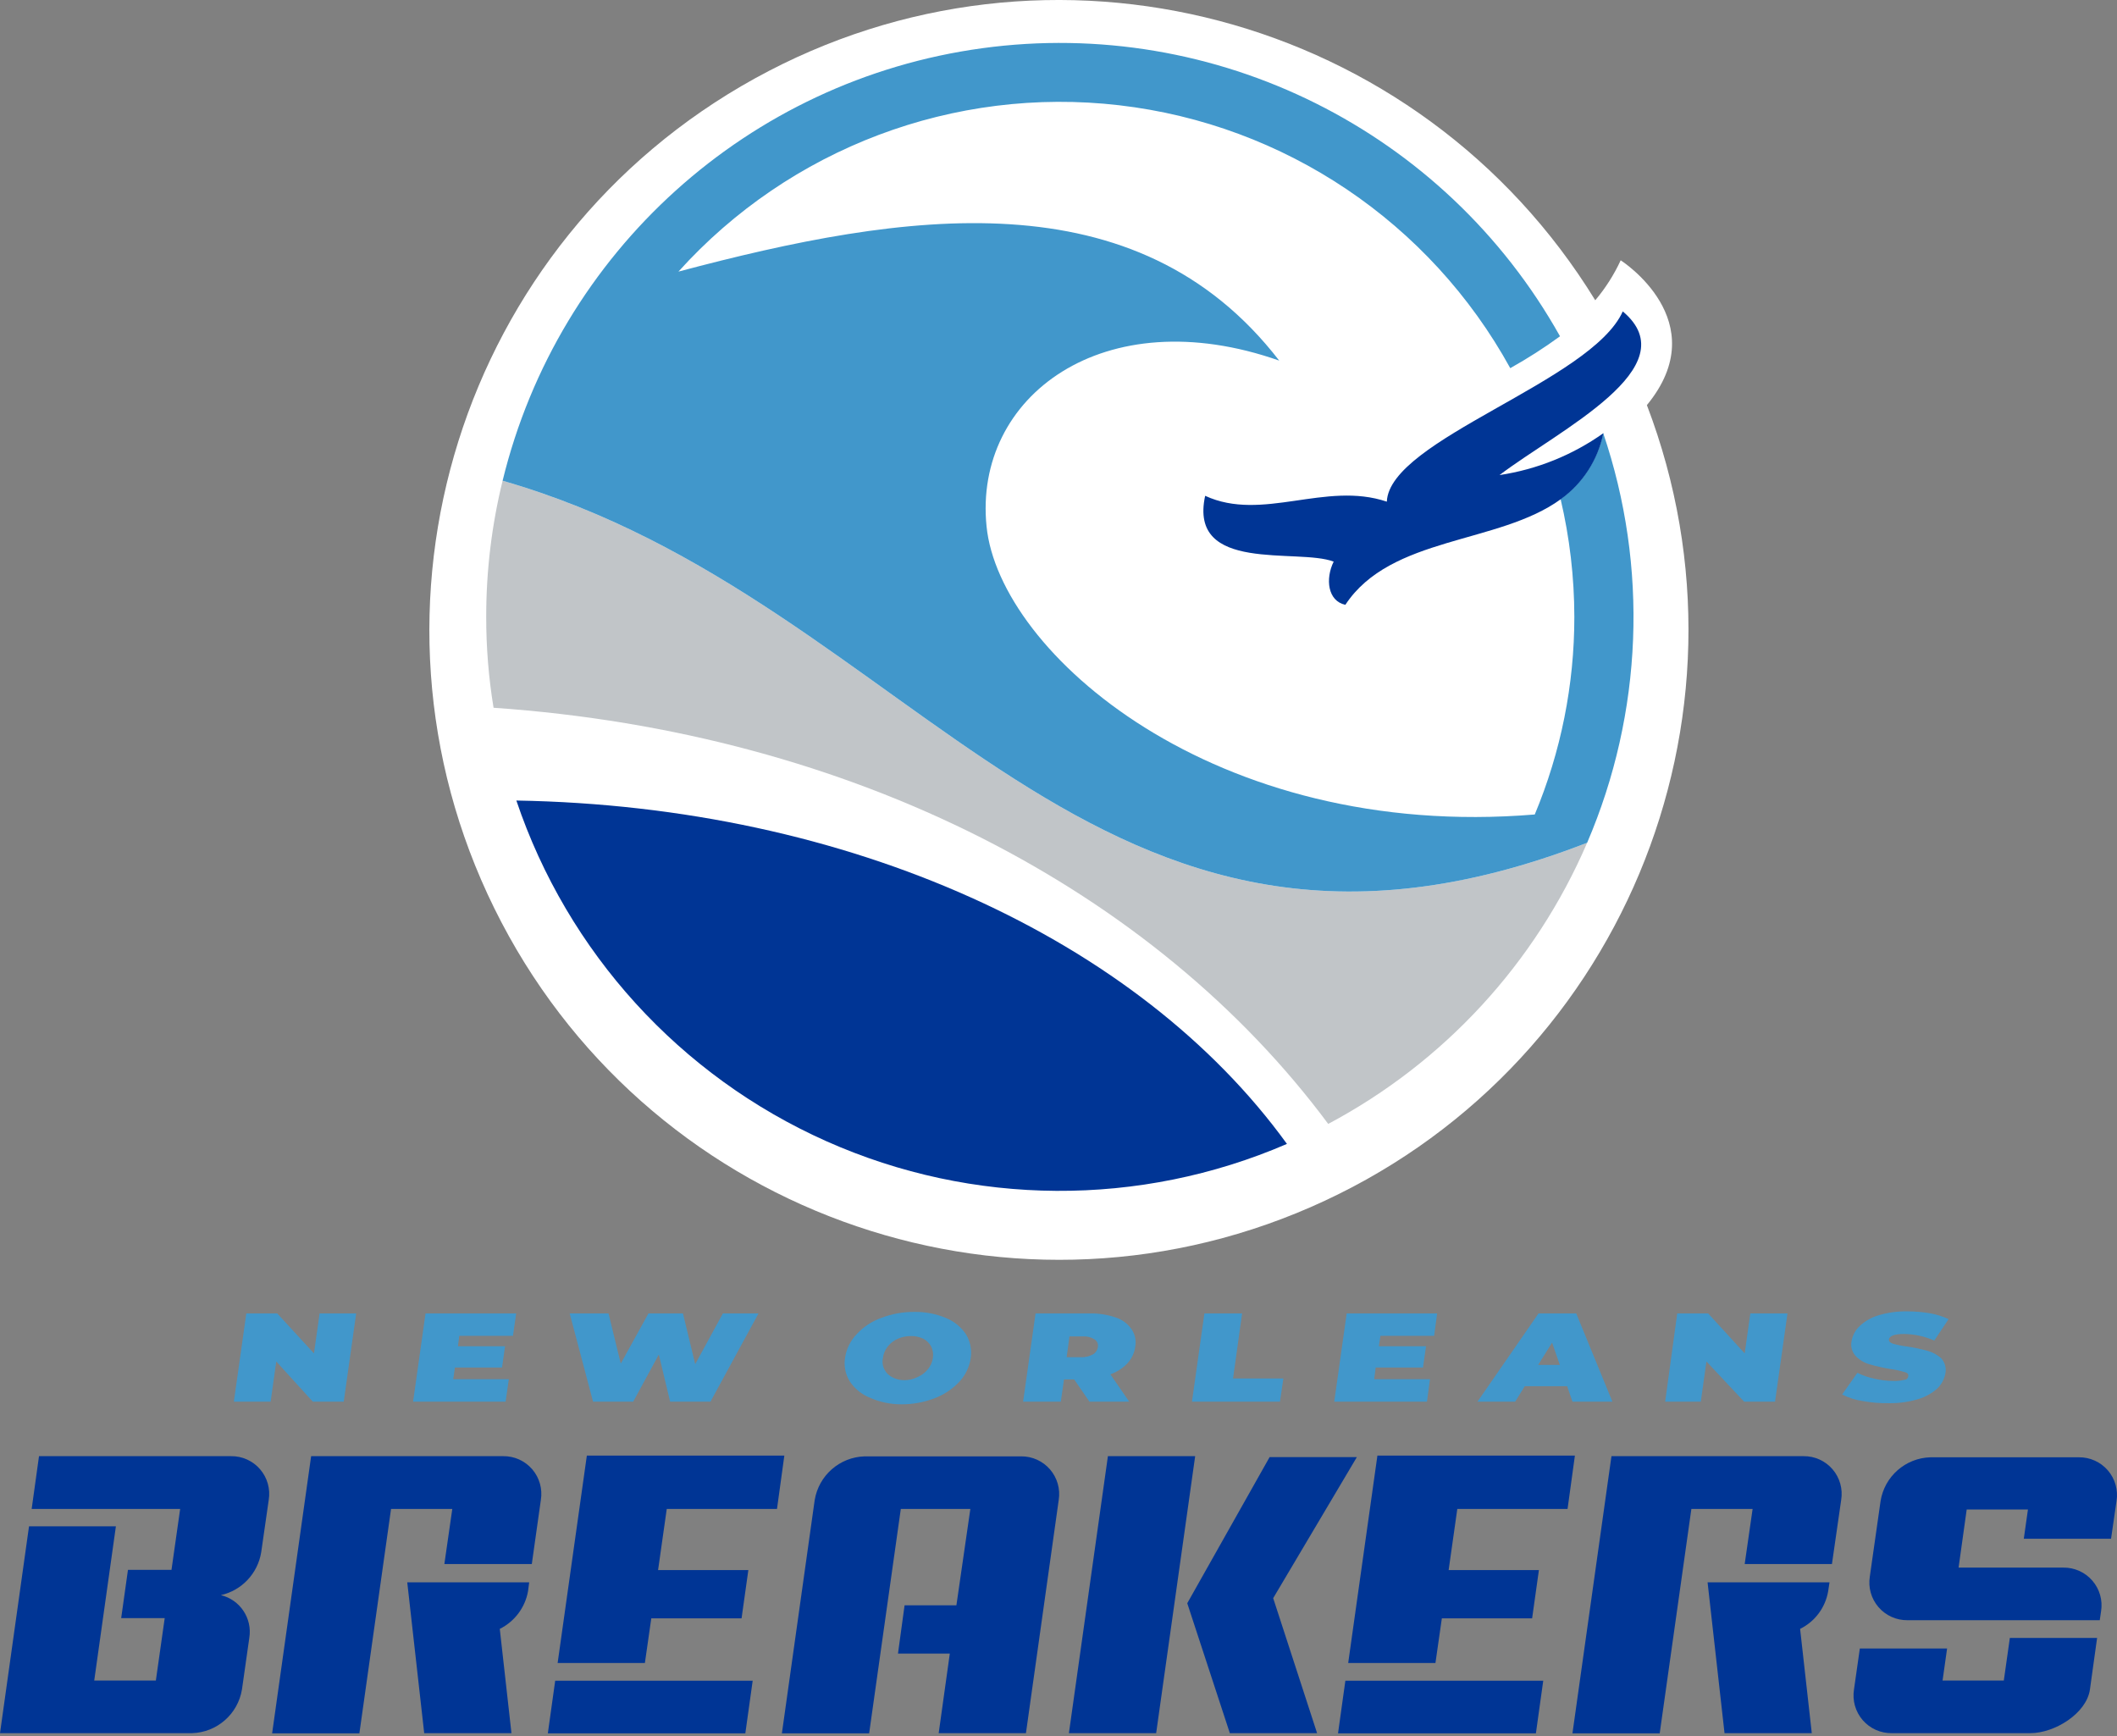 <?xml version="1.0" encoding="UTF-8"?>
<svg width="200px" height="164px" viewBox="0 0 200 164" version="1.1" xmlns="http://www.w3.org/2000/svg" xmlns:xlink="http://www.w3.org/1999/xlink">
    <rect x="0" y="0" width="200" height="164" fill="#808080" stroke="none"/>
    <title>C4F29C3D-F389-45F8-A4F5-8F8776D31ED3@0.5x</title>
    <g id="Final-Designs" stroke="none" stroke-width="1" fill="none" fill-rule="evenodd">
        <g id="Assets" transform="translate(-447, -8059)" fill-rule="nonzero">
            <g id="Team-Logos" transform="translate(139.5, 7908)">
                <g id="Group" transform="translate(307.5, 133)">
                    <g id="Breakers" transform="translate(0, 18)">
                        <path d="M155.587,38.271 C162.121,30.326 153.112,24.59 153.112,24.59 C152.483,25.951 151.675,27.221 150.709,28.367 C134.083,1.282 99.116,-7.943 71.304,7.416 C43.492,22.776 32.657,57.295 46.699,85.806 C60.742,114.317 94.702,126.75 123.819,114.039 C152.936,101.328 166.925,67.963 155.587,38.271 L155.587,38.271 Z" id="Path" fill="#FFFFFF"></path>
                        <path d="M149.943,79.616 C102.924,97.875 86.936,56.744 47.483,45.414 C46.45,49.623 45.93,53.942 45.934,58.276 C45.93,61.152 46.162,64.024 46.628,66.862 C80.651,69.213 109.084,84.105 125.481,106.176 C136.417,100.365 145.046,90.996 149.943,79.616 L149.943,79.616 Z" id="Path" fill="#C1C5C8"></path>
                        <path d="M47.483,45.414 C52.76,23.775 70.73,7.569 92.787,4.556 C114.844,1.543 136.498,12.337 147.38,31.769 C145.875,32.867 144.305,33.872 142.679,34.78 C135.106,21.009 121.342,11.755 105.737,9.944 C90.132,8.133 74.616,13.988 64.094,25.659 C85.458,19.977 107.374,16.61 120.852,34.067 C104.277,28.242 91.956,37.452 93.203,49.725 C94.396,61.66 114.692,79.456 144.994,76.944 C147.465,71.031 148.736,64.685 148.733,58.276 C148.728,54.527 148.292,50.791 147.433,47.142 C149.514,45.648 150.951,43.42 151.457,40.907 C155.745,53.555 155.206,67.343 149.943,79.616 C102.924,97.875 86.936,56.744 47.483,45.414 Z" id="Path" fill="#4197CB"></path>
                        <path d="M48.782,75.626 C53.623,89.979 64.245,101.65 78.075,107.813 C91.905,113.976 107.681,114.067 121.582,108.065 C107.57,88.719 80.277,76.161 48.782,75.626 Z" id="Path" fill="#003595"></path>
                        <path d="M153.308,29.418 C150.353,36.044 131.267,41.513 131.018,47.392 L131.018,47.392 C125.196,45.432 119.267,49.333 113.855,46.839 C112.253,54.196 122.597,51.756 125.997,53.056 C125.196,54.677 125.428,56.779 127.101,57.136 C131.392,50.616 141.576,51.435 147.451,47.16 C149.532,45.665 150.969,43.438 151.474,40.925 C148.559,42.994 145.199,44.348 141.665,44.88 C147.237,40.64 159.593,34.691 153.308,29.418 Z" id="Path" fill="#003595"></path>
                        <path d="M50.242,147.753 L41.981,147.753 L42.729,142.552 L36.943,142.552 L33.952,163.75 L25.709,163.75 L29.394,137.564 L47.536,137.564 C48.588,137.55 49.592,138.003 50.279,138.8 C50.966,139.597 51.265,140.658 51.097,141.697 L50.242,147.753 Z M47.216,153.881 L48.319,163.732 L40.076,163.732 L38.474,149.481 L49.993,149.481 L49.886,150.319 C49.61,151.862 48.619,153.184 47.216,153.881 L47.216,153.881 Z" id="Shape" fill="#003595"></path>
                        <path d="M173.07,147.753 L164.827,147.753 L165.575,142.552 L159.789,142.552 L156.798,163.75 L148.555,163.75 L152.24,137.564 L170.382,137.564 C171.434,137.55 172.438,138.003 173.125,138.8 C173.812,139.597 174.111,140.658 173.943,141.697 L173.07,147.753 Z M170.062,153.881 L171.165,163.732 L162.922,163.732 L161.32,149.481 L172.839,149.481 L172.714,150.319 C172.453,151.863 171.466,153.189 170.062,153.881 L170.062,153.881 Z" id="Shape" fill="#003595"></path>
                        <path d="M62.99,142.552 L62.171,148.323 L70.699,148.323 L70.058,152.884 L61.53,152.884 L60.924,157.106 L52.681,157.106 L55.441,137.511 L74.099,137.511 L73.405,142.552 L62.99,142.552 Z M71.108,158.78 L70.414,163.75 L51.756,163.75 L52.45,158.78 L71.108,158.78 Z" id="Shape" fill="#003595"></path>
                        <path d="M137.676,142.552 L136.858,148.323 L145.386,148.323 L144.745,152.884 L136.217,152.884 L135.611,157.106 L127.368,157.106 L130.128,137.511 L148.786,137.511 L148.092,142.552 L137.676,142.552 Z M145.795,158.78 L145.101,163.75 L126.407,163.75 L127.101,158.78 L145.795,158.78 Z" id="Shape" fill="#003595"></path>
                        <path d="M100.022,141.697 L96.924,163.732 L88.681,163.732 L89.731,156.215 L84.835,156.215 L85.458,151.655 L90.354,151.655 L91.672,142.552 L85.102,142.552 L82.111,163.75 L73.868,163.75 L76.966,141.715 C77.348,139.385 79.325,137.653 81.684,137.582 L96.479,137.582 C97.524,137.574 98.519,138.027 99.202,138.819 C99.884,139.611 100.184,140.664 100.022,141.697 Z" id="Path" fill="#003595"></path>
                        <path d="M104.668,137.564 L112.911,137.564 L109.226,163.732 L100.983,163.732 L104.668,137.564 Z M120.282,150.978 L124.43,163.732 L116.187,163.732 L112.164,151.459 L119.944,137.653 L128.187,137.653 L120.282,150.978 Z" id="Shape" fill="#003595"></path>
                        <path d="M180.21,153.062 C179.158,153.075 178.154,152.623 177.467,151.826 C176.78,151.028 176.481,149.968 176.649,148.929 L177.664,141.804 C178.038,139.477 180.01,137.743 182.364,137.671 L196.393,137.671 C197.445,137.657 198.449,138.11 199.136,138.907 C199.823,139.704 200.122,140.765 199.954,141.804 L199.438,145.366 L191.195,145.366 L191.586,142.605 L185.8,142.605 L185.034,148.092 L194.933,148.092 C195.985,148.078 196.989,148.531 197.676,149.328 C198.363,150.125 198.663,151.186 198.494,152.225 L198.37,153.062 L180.21,153.062 Z M189.307,158.762 L189.877,154.736 L198.12,154.736 L197.444,159.599 C197.123,161.88 194.097,163.732 191.818,163.732 L178.714,163.732 C177.662,163.746 176.658,163.293 175.971,162.496 C175.284,161.699 174.985,160.638 175.153,159.599 L175.705,155.734 L183.948,155.734 L183.521,158.762 L189.307,158.762 Z" id="Shape" fill="#003595"></path>
                        <path d="M21.827,137.564 L3.685,137.564 L2.991,142.552 L17.02,142.552 L16.201,148.306 L12.089,148.306 L11.448,152.866 L15.56,152.866 L14.724,158.762 L8.902,158.762 L10.949,144.191 L2.742,144.191 L0,163.732 L18.142,163.732 C20.5,163.661 22.478,161.929 22.86,159.599 L23.554,154.719 C23.847,152.88 22.676,151.126 20.866,150.693 C22.841,150.247 24.348,148.648 24.676,146.649 L25.388,141.697 C25.557,140.658 25.257,139.597 24.57,138.8 C23.883,138.003 22.879,137.55 21.827,137.564 Z" id="Path" fill="#003595"></path>
                        <polygon id="Path" fill="#4197CB" points="33.649 124.079 32.474 132.416 29.554 132.416 26.1 128.622 25.566 132.416 22.094 132.416 23.27 124.079 26.189 124.079 29.661 127.856 30.195 124.079"></polygon>
                        <polygon id="Path" fill="#4197CB" points="48.07 130.296 47.767 132.416 39.026 132.416 40.201 124.079 48.765 124.079 48.462 126.199 43.388 126.199 43.263 127.179 47.714 127.179 47.429 129.192 42.978 129.192 42.818 130.296"></polygon>
                        <polygon id="Path" fill="#4197CB" points="71.66 124.079 67.12 132.416 63.31 132.416 62.242 127.962 59.821 132.416 56.028 132.416 53.821 124.079 57.488 124.079 58.646 128.818 61.263 124.079 64.521 124.079 65.678 128.871 68.295 124.079"></polygon>
                        <path d="M82.182,132.042 C81.404,131.732 80.739,131.191 80.277,130.492 C79.872,129.838 79.714,129.061 79.832,128.301 C79.948,127.457 80.328,126.671 80.918,126.056 C81.557,125.356 82.358,124.824 83.25,124.507 C84.249,124.12 85.313,123.926 86.384,123.937 C87.404,123.919 88.416,124.113 89.357,124.507 C90.133,124.82 90.797,125.36 91.262,126.056 C91.671,126.729 91.828,127.524 91.707,128.301 C91.584,129.143 91.205,129.926 90.621,130.545 C89.971,131.232 89.174,131.762 88.289,132.095 C87.289,132.479 86.226,132.672 85.155,132.665 C84.131,132.669 83.118,132.457 82.182,132.042 Z M86.704,130.082 C87.071,129.923 87.395,129.679 87.648,129.37 C87.905,129.065 88.071,128.695 88.129,128.301 C88.195,127.925 88.139,127.538 87.968,127.197 C87.798,126.884 87.537,126.629 87.221,126.466 C86.859,126.296 86.463,126.211 86.063,126.217 C85.641,126.215 85.223,126.3 84.835,126.466 C84.459,126.626 84.129,126.877 83.874,127.197 C83.62,127.515 83.459,127.897 83.411,128.301 C83.333,128.677 83.39,129.067 83.571,129.405 C83.736,129.718 83.998,129.968 84.319,130.118 C84.675,130.304 85.074,130.396 85.476,130.385 C85.903,130.379 86.323,130.275 86.704,130.082 Z" id="Shape" fill="#4197CB"></path>
                        <path d="M101.481,130.314 L100.52,130.314 L100.217,132.416 L96.657,132.416 L97.832,124.079 L102.906,124.079 C103.746,124.059 104.583,124.186 105.38,124.453 C105.992,124.646 106.523,125.034 106.894,125.558 C107.228,126.041 107.356,126.637 107.25,127.214 C107.175,127.8 106.92,128.348 106.52,128.782 C106.072,129.258 105.516,129.618 104.9,129.833 L106.68,132.416 L102.924,132.416 L101.481,130.314 Z M103.386,126.52 C103.073,126.323 102.705,126.23 102.336,126.252 L101.036,126.252 L100.769,128.212 L102.051,128.212 C102.472,128.241 102.892,128.149 103.262,127.945 C103.523,127.788 103.695,127.517 103.725,127.214 C103.763,126.936 103.629,126.661 103.386,126.52 L103.386,126.52 Z" id="Shape" fill="#4197CB"></path>
                        <polygon id="Path" fill="#4197CB" points="113.784 124.079 117.345 124.079 116.49 130.225 121.244 130.225 120.923 132.416 112.609 132.416"></polygon>
                        <polygon id="Path" fill="#4197CB" points="135.095 130.296 134.81 132.416 126.051 132.416 127.226 124.079 135.771 124.079 135.487 126.199 130.413 126.199 130.27 127.179 134.721 127.179 134.436 129.192 129.967 129.192 129.825 130.296"></polygon>
                        <path d="M148.056,130.955 L144.05,130.955 L143.142,132.416 L139.581,132.416 L145.35,124.079 L148.911,124.079 L152.329,132.416 L148.555,132.416 L148.056,130.955 Z M147.362,128.942 L146.632,126.84 L145.314,128.942 L147.362,128.942 Z" id="Shape" fill="#4197CB"></path>
                        <polygon id="Path" fill="#4197CB" points="168.869 124.079 167.694 132.416 164.774 132.416 161.213 128.622 160.679 132.416 157.314 132.416 158.453 124.079 161.373 124.079 164.827 127.856 165.361 124.079"></polygon>
                        <path d="M175.99,132.362 C175.308,132.26 174.647,132.049 174.032,131.739 L175.474,129.69 C175.982,129.943 176.52,130.129 177.076,130.243 C177.659,130.383 178.257,130.455 178.857,130.456 C179.216,130.47 179.575,130.434 179.925,130.35 C180.138,130.35 180.263,130.154 180.281,130.011 C180.299,129.869 180.281,129.708 179.925,129.619 C179.494,129.488 179.054,129.393 178.607,129.334 C177.94,129.225 177.28,129.077 176.631,128.889 C176.138,128.753 175.69,128.488 175.331,128.123 C174.97,127.743 174.818,127.211 174.922,126.698 C175.017,126.153 175.285,125.653 175.688,125.273 C176.194,124.8 176.804,124.453 177.468,124.257 C178.357,123.993 179.282,123.866 180.21,123.883 C180.914,123.887 181.616,123.947 182.311,124.061 C182.925,124.169 183.523,124.354 184.091,124.614 L182.738,126.644 C181.839,126.248 180.871,126.036 179.889,126.021 C178.975,126.021 178.495,126.199 178.447,126.555 C178.447,126.716 178.554,126.84 178.803,126.929 C179.229,127.053 179.663,127.142 180.103,127.197 C180.77,127.291 181.43,127.428 182.079,127.606 C182.56,127.735 183.004,127.973 183.379,128.301 C183.738,128.689 183.89,129.225 183.788,129.744 C183.69,130.288 183.422,130.787 183.023,131.169 C182.51,131.629 181.902,131.97 181.242,132.167 C180.354,132.438 179.429,132.57 178.501,132.558 C177.659,132.576 176.818,132.51 175.99,132.362 Z" id="Path" fill="#4197CB"></path>
                    </g>
                </g>
            </g>
        </g>
    </g>
</svg>
